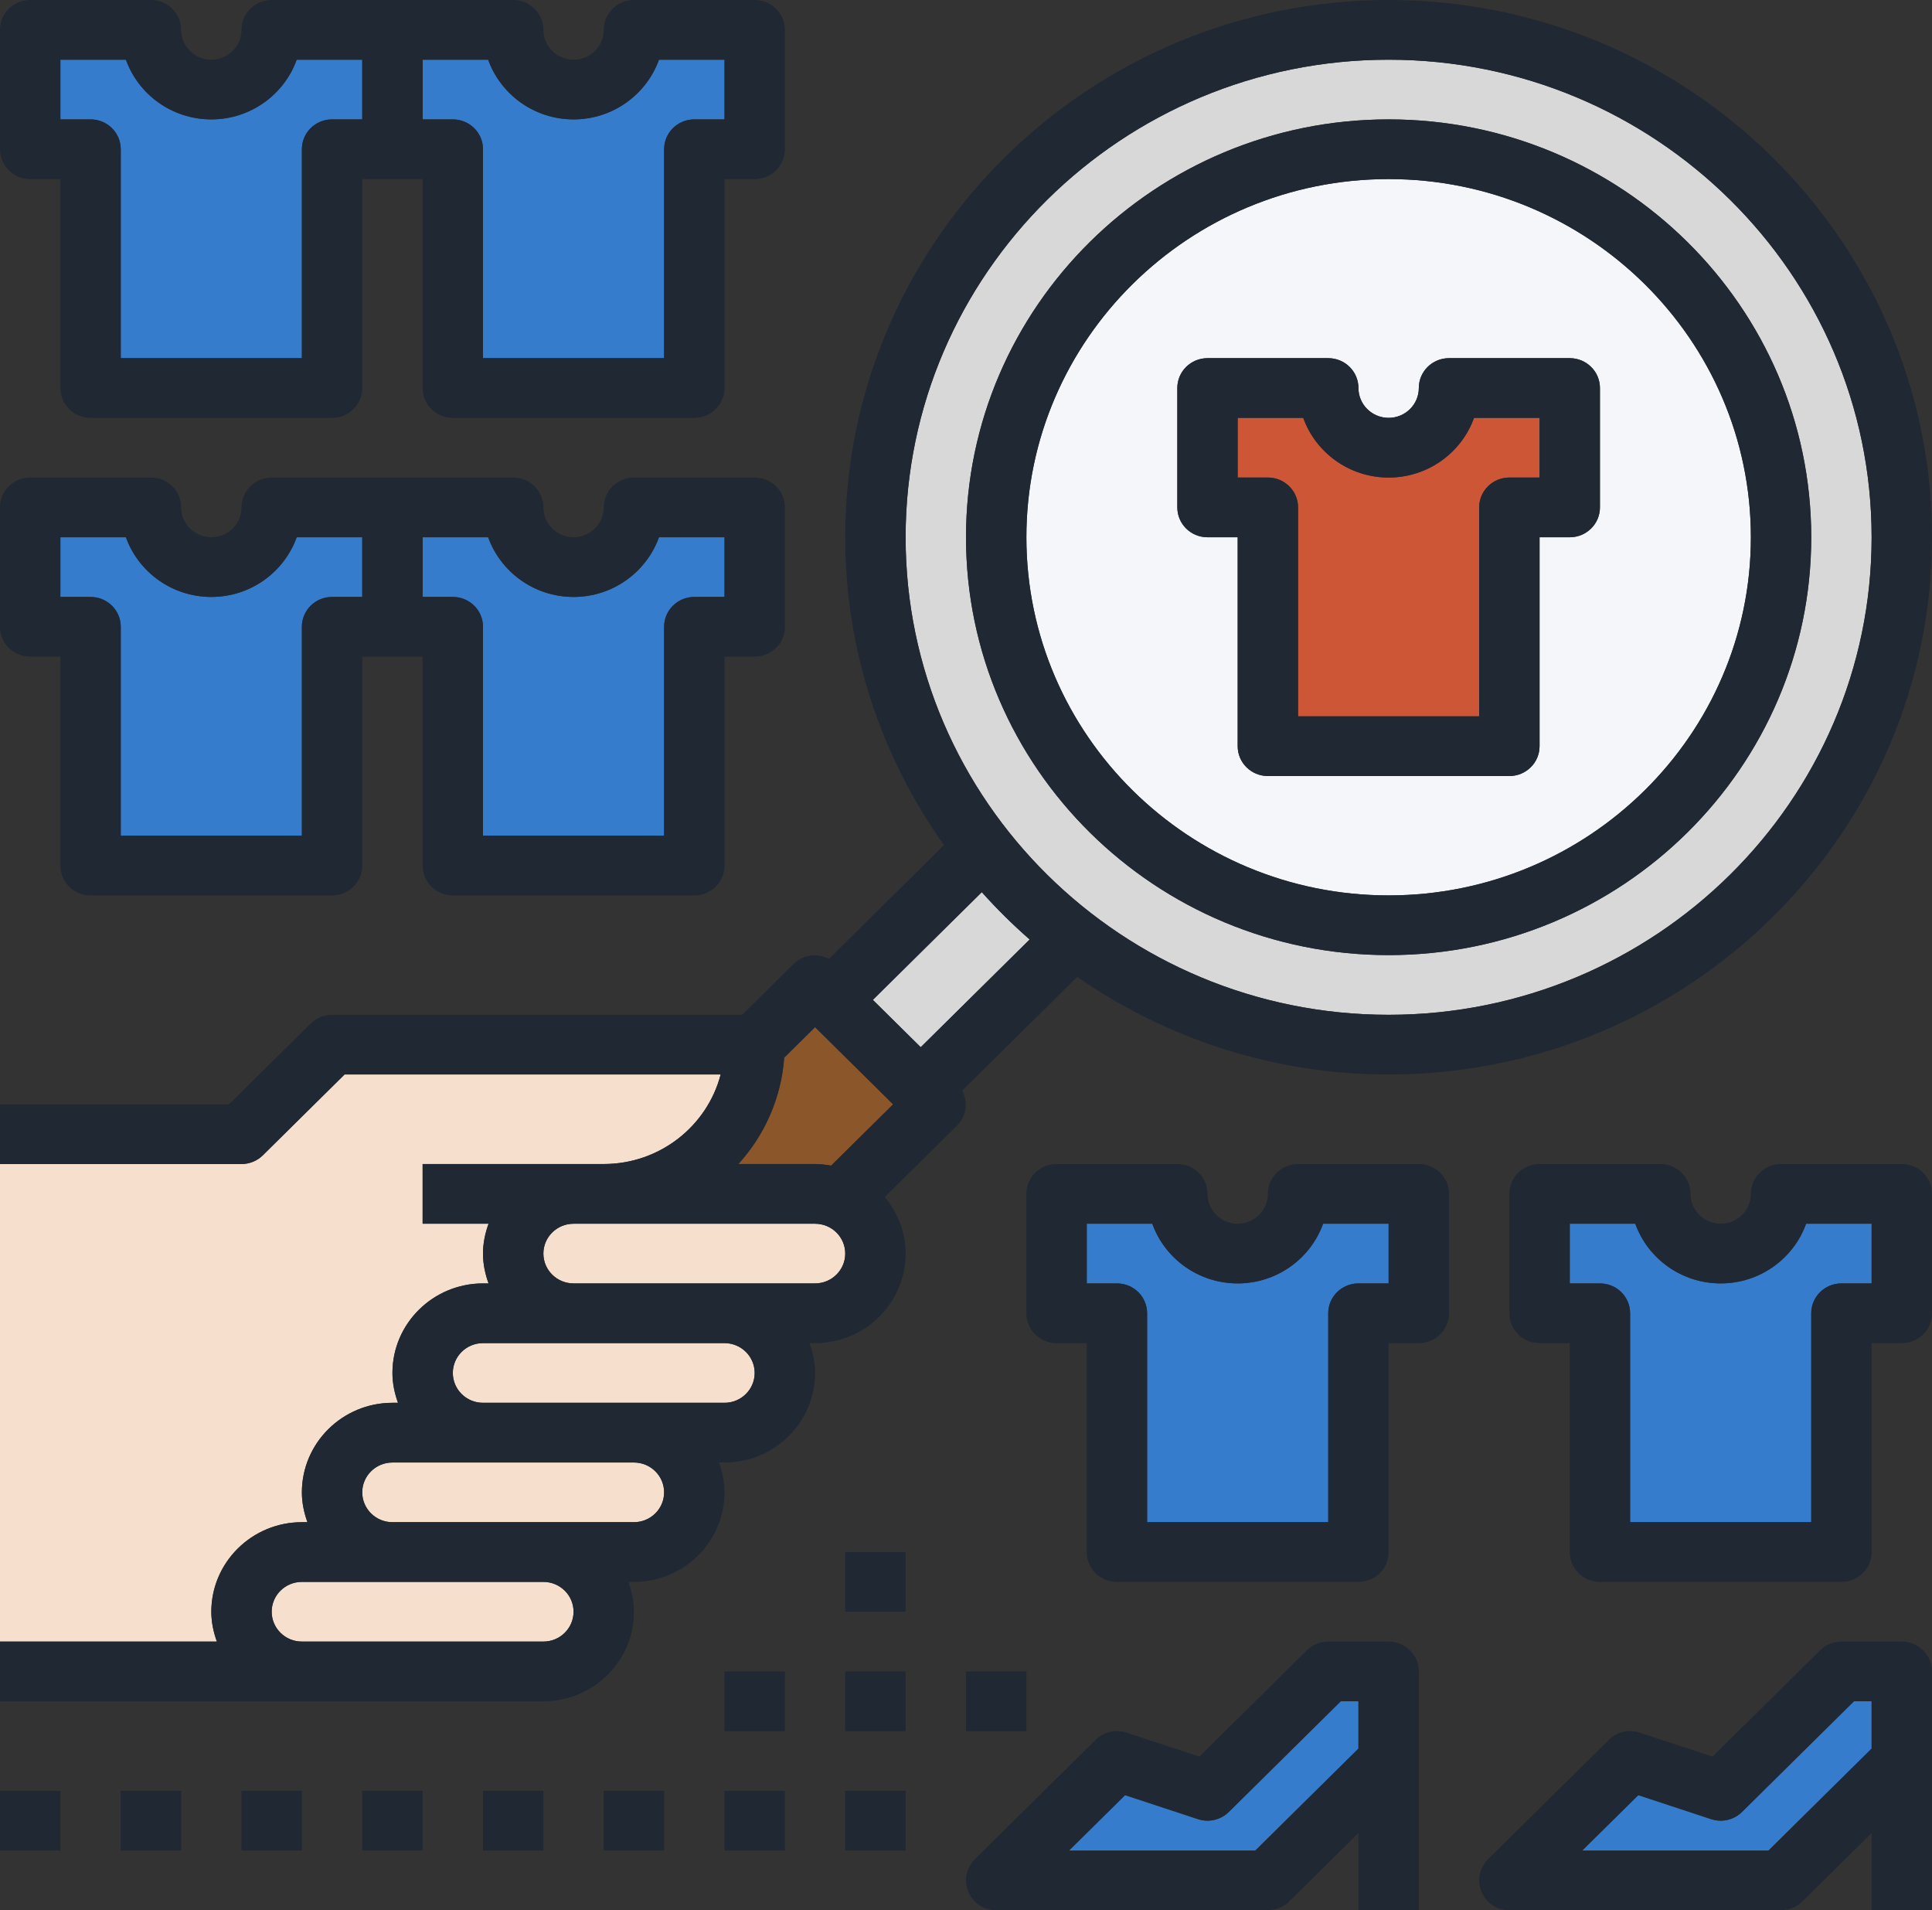 <?xml version="1.0" encoding="UTF-8"?>
<svg width="87px" height="86px" viewBox="0 0 87 86" version="1.1" xmlns="http://www.w3.org/2000/svg" xmlns:xlink="http://www.w3.org/1999/xlink">
    <rect x="0" y="0" width="87" height="86" fill="#333333" stroke="none"/>
    <!-- Generator: Sketch 51.2 (57519) - http://www.bohemiancoding.com/sketch -->
    <title>if_searching-fashion-cloth-ecomerce-shopping_1284230</title>
    <desc>Created with Sketch.</desc>
    <defs></defs>
    <g id="about" stroke="none" stroke-width="1" fill="none" fill-rule="evenodd">
        <g id="Desktop-HD" transform="translate(-670, -1196)" fill-rule="nonzero">
            <g id="Group-10" transform="translate(360, 987)">
                <g id="Group-8" transform="translate(293, 209)">
                    <g id="if_searching-fashion-cloth-ecomerce-shopping_1284230" transform="translate(17, 0)">
                        <path d="M9.516,72.562 C9.516,70.34 11.345,68.531 13.594,68.531 L13.844,68.531 C13.692,68.109 13.594,67.66 13.594,67.188 C13.594,64.965 15.423,63.156 17.672,63.156 L17.922,63.156 C17.77,62.734 17.672,62.285 17.672,61.812 C17.672,59.59 19.502,57.781 21.75,57.781 L22,57.781 C21.848,57.359 21.75,56.91 21.75,56.438 C21.75,55.965 21.848,55.516 22,55.094 L19.031,55.094 L19.031,52.406 L25.828,52.406 L27.188,52.406 C29.716,52.406 31.849,50.692 32.452,48.375 L15.516,48.375 L11.836,52.013 C11.582,52.265 11.237,52.406 10.875,52.406 L0,52.406 L0,73.906 L9.766,73.906 C9.614,73.484 9.516,73.035 9.516,72.562 Z" id="Shape" fill="#F6E0CD"></path>
                        <path d="M21.75,28.219 L21.75,37.625 L29.906,37.625 L29.906,28.219 C29.906,27.476 30.514,26.875 31.266,26.875 L32.625,26.875 L32.625,24.188 L29.674,24.188 C29.112,25.752 27.601,26.875 25.828,26.875 C24.055,26.875 22.544,25.752 21.982,24.188 L19.031,24.188 L19.031,26.875 L20.391,26.875 C21.142,26.875 21.75,27.476 21.75,28.219 Z" id="Shape" fill="#367CCC"></path>
                        <path d="M5.438,28.219 L5.438,37.625 L13.594,37.625 L13.594,28.219 C13.594,27.476 14.201,26.875 14.953,26.875 L16.312,26.875 L16.312,24.188 L13.361,24.188 C12.8,25.752 11.288,26.875 9.516,26.875 C7.743,26.875 6.231,25.752 5.67,24.188 L2.719,24.188 L2.719,26.875 L4.078,26.875 C4.83,26.875 5.438,27.476 5.438,28.219 Z" id="Shape" fill="#367CCC"></path>
                        <path d="M21.75,6.719 L21.75,16.125 L29.906,16.125 L29.906,6.719 C29.906,5.976 30.514,5.375 31.266,5.375 L32.625,5.375 L32.625,2.688 L29.674,2.688 C29.112,4.252 27.601,5.375 25.828,5.375 C24.055,5.375 22.544,4.252 21.982,2.688 L19.031,2.688 L19.031,5.375 L20.391,5.375 C21.142,5.375 21.75,5.976 21.75,6.719 Z" id="Shape" fill="#367CCC"></path>
                        <path d="M5.438,6.719 L5.438,16.125 L13.594,16.125 L13.594,6.719 C13.594,5.976 14.201,5.375 14.953,5.375 L16.312,5.375 L16.312,2.688 L13.361,2.688 C12.8,4.252 11.288,5.375 9.516,5.375 C7.743,5.375 6.231,4.252 5.67,2.688 L2.719,2.688 L2.719,5.375 L4.078,5.375 C4.83,5.375 5.438,5.976 5.438,6.719 Z" id="Shape" fill="#367CCC"></path>
                        <path d="M55.336,81.575 C54.972,81.935 54.433,82.061 53.945,81.899 L50.665,80.819 L48.141,83.312 L56.531,83.312 L61.172,78.725 L61.172,76.594 L60.375,76.594 L55.336,81.575 Z" id="Shape" fill="#367CCC"></path>
                        <path d="M55.734,57.781 C53.962,57.781 52.45,56.658 51.889,55.094 L48.938,55.094 L48.938,57.781 L50.297,57.781 C51.049,57.781 51.656,58.382 51.656,59.125 L51.656,68.531 L59.812,68.531 L59.812,59.125 C59.812,58.382 60.42,57.781 61.172,57.781 L62.531,57.781 L62.531,55.094 L59.58,55.094 C59.019,56.658 57.507,57.781 55.734,57.781 Z" id="Shape" fill="#367CCC"></path>
                        <path d="M62.531,45.688 C74.524,45.688 84.281,36.042 84.281,24.188 C84.281,12.333 74.524,2.688 62.531,2.688 C50.539,2.688 40.781,12.333 40.781,24.188 C40.781,36.042 50.539,45.688 62.531,45.688 Z M62.531,5.375 C73.026,5.375 81.562,13.814 81.562,24.188 C81.562,34.561 73.026,43 62.531,43 C52.037,43 43.5,34.561 43.5,24.188 C43.5,13.814 52.037,5.375 62.531,5.375 Z" id="Shape" fill="#D8D8D8"></path>
                        <path d="M78.445,81.575 C78.081,81.935 77.543,82.061 77.055,81.899 L73.775,80.819 L71.25,83.312 L79.64,83.312 L84.281,78.725 L84.281,76.594 L83.485,76.594 L78.445,81.575 Z" id="Shape" fill="#367CCC"></path>
                        <path d="M44.211,40.166 L39.305,45.016 L41.461,47.147 L46.367,42.297 C45.604,41.631 44.885,40.92 44.211,40.166 Z" id="Shape" fill="#D8D8D8"></path>
                        <path d="M32.625,60.469 L25.828,60.469 L21.75,60.469 C21,60.469 20.391,61.071 20.391,61.812 C20.391,62.554 21,63.156 21.75,63.156 L28.547,63.156 L32.625,63.156 C33.375,63.156 33.984,62.554 33.984,61.812 C33.984,61.071 33.375,60.469 32.625,60.469 Z" id="Shape" fill="#F6E0CD"></path>
                        <path d="M35.314,47.617 C35.179,49.451 34.423,51.115 33.25,52.406 L36.703,52.406 C36.951,52.406 37.191,52.437 37.426,52.479 L40.218,49.719 L36.703,46.244 L35.314,47.617 Z" id="Shape" fill="#8B572A"></path>
                        <path d="M36.703,55.094 L27.188,55.094 L25.828,55.094 C25.078,55.094 24.469,55.696 24.469,56.438 C24.469,57.179 25.078,57.781 25.828,57.781 L32.625,57.781 L36.703,57.781 C37.453,57.781 38.062,57.179 38.062,56.438 C38.062,55.696 37.453,55.094 36.703,55.094 Z" id="Shape" fill="#F6E0CD"></path>
                        <path d="M58.453,22.844 L58.453,32.25 L66.609,32.25 L66.609,22.844 C66.609,22.101 67.217,21.5 67.969,21.5 L69.328,21.5 L69.328,18.812 L66.377,18.812 C65.816,20.377 64.304,21.5 62.531,21.5 C60.759,21.5 59.247,20.377 58.686,18.812 L55.734,18.812 L55.734,21.5 L57.094,21.5 C57.845,21.5 58.453,22.101 58.453,22.844 Z" id="Shape" fill="#CC5636"></path>
                        <path d="M62.531,40.312 C71.526,40.312 78.844,33.079 78.844,24.188 C78.844,15.296 71.526,8.062 62.531,8.062 C53.536,8.062 46.219,15.296 46.219,24.188 C46.219,33.079 53.536,40.312 62.531,40.312 Z M53.016,17.469 C53.016,16.726 53.623,16.125 54.375,16.125 L59.812,16.125 C60.564,16.125 61.172,16.726 61.172,17.469 C61.172,18.21 61.781,18.812 62.531,18.812 C63.282,18.812 63.891,18.21 63.891,17.469 C63.891,16.726 64.498,16.125 65.25,16.125 L70.688,16.125 C71.439,16.125 72.047,16.726 72.047,17.469 L72.047,22.844 C72.047,23.587 71.439,24.188 70.688,24.188 L69.328,24.188 L69.328,33.594 C69.328,34.337 68.72,34.938 67.969,34.938 L57.094,34.938 C56.342,34.938 55.734,34.337 55.734,33.594 L55.734,24.188 L54.375,24.188 C53.623,24.188 53.016,23.587 53.016,22.844 L53.016,17.469 Z" id="Shape" fill="#F4F6FA"></path>
                        <path d="M28.547,65.844 L21.75,65.844 L17.672,65.844 C16.922,65.844 16.312,66.446 16.312,67.188 C16.312,67.929 16.922,68.531 17.672,68.531 L24.469,68.531 L28.547,68.531 C29.297,68.531 29.906,67.929 29.906,67.188 C29.906,66.446 29.297,65.844 28.547,65.844 Z" id="Shape" fill="#F6E0CD"></path>
                        <path d="M24.469,71.219 L17.672,71.219 L13.594,71.219 C12.843,71.219 12.234,71.821 12.234,72.562 C12.234,73.304 12.843,73.906 13.594,73.906 L14.953,73.906 L24.469,73.906 C25.219,73.906 25.828,73.304 25.828,72.562 C25.828,71.821 25.219,71.219 24.469,71.219 Z" id="Shape" fill="#F6E0CD"></path>
                        <path d="M77.484,57.781 C75.712,57.781 74.2,56.658 73.639,55.094 L70.688,55.094 L70.688,57.781 L72.047,57.781 C72.799,57.781 73.406,58.382 73.406,59.125 L73.406,68.531 L81.562,68.531 L81.562,59.125 C81.562,58.382 82.17,57.781 82.922,57.781 L84.281,57.781 L84.281,55.094 L81.33,55.094 C80.769,56.658 79.257,57.781 77.484,57.781 Z" id="Shape" fill="#367CCC"></path>
                        <path d="M48.509,43.98 C52.485,46.74 57.315,48.375 62.531,48.375 C76.023,48.375 87,37.524 87,24.188 C87,10.851 76.023,0 62.531,0 C49.039,0 38.062,10.851 38.062,24.188 C38.062,29.343 39.717,34.118 42.509,38.048 L37.326,43.172 C36.813,42.906 36.173,42.968 35.742,43.394 L33.422,45.688 L14.953,45.688 C14.592,45.688 14.246,45.829 13.992,46.081 L10.312,49.719 L0,49.719 L0,51.062 L0,52.406 L10.875,52.406 C11.237,52.406 11.582,52.265 11.836,52.013 L15.516,48.375 L32.452,48.375 C31.849,50.692 29.716,52.406 27.188,52.406 L25.828,52.406 L19.031,52.406 L19.031,55.094 L22,55.094 C21.848,55.516 21.75,55.965 21.75,56.438 C21.75,56.91 21.848,57.359 22,57.781 L21.75,57.781 C19.502,57.781 17.672,59.59 17.672,61.812 C17.672,62.285 17.77,62.734 17.922,63.156 L17.672,63.156 C15.423,63.156 13.594,64.965 13.594,67.188 C13.594,67.66 13.692,68.109 13.844,68.531 L13.594,68.531 C11.345,68.531 9.516,70.34 9.516,72.562 C9.516,73.035 9.614,73.484 9.766,73.906 L0,73.906 L0,75.25 L0,76.594 L13.594,76.594 L14.953,76.594 L24.469,76.594 C26.717,76.594 28.547,74.785 28.547,72.562 C28.547,72.09 28.449,71.641 28.297,71.219 L28.547,71.219 C30.795,71.219 32.625,69.41 32.625,67.188 C32.625,66.715 32.527,66.266 32.375,65.844 L32.625,65.844 C34.873,65.844 36.703,64.035 36.703,61.812 C36.703,61.34 36.605,60.891 36.453,60.469 L36.703,60.469 C38.952,60.469 40.781,58.66 40.781,56.438 C40.781,55.467 40.42,54.59 39.841,53.892 L43.102,50.669 C43.533,50.243 43.595,49.61 43.326,49.103 L48.509,43.98 Z M40.781,24.188 C40.781,12.333 50.539,2.688 62.531,2.688 C74.524,2.688 84.281,12.333 84.281,24.188 C84.281,36.042 74.524,45.688 62.531,45.688 C50.539,45.688 40.781,36.042 40.781,24.188 Z M24.469,73.906 L14.953,73.906 L13.594,73.906 C12.843,73.906 12.234,73.304 12.234,72.562 C12.234,71.821 12.843,71.219 13.594,71.219 L17.672,71.219 L24.469,71.219 C25.219,71.219 25.828,71.821 25.828,72.562 C25.828,73.304 25.219,73.906 24.469,73.906 Z M28.547,68.531 L24.469,68.531 L17.672,68.531 C16.922,68.531 16.312,67.929 16.312,67.188 C16.312,66.446 16.922,65.844 17.672,65.844 L21.75,65.844 L28.547,65.844 C29.297,65.844 29.906,66.446 29.906,67.188 C29.906,67.929 29.297,68.531 28.547,68.531 Z M32.625,63.156 L28.547,63.156 L21.75,63.156 C21,63.156 20.391,62.554 20.391,61.812 C20.391,61.071 21,60.469 21.75,60.469 L25.828,60.469 L32.625,60.469 C33.375,60.469 33.984,61.071 33.984,61.812 C33.984,62.554 33.375,63.156 32.625,63.156 Z M36.703,57.781 L32.625,57.781 L25.828,57.781 C25.078,57.781 24.469,57.179 24.469,56.438 C24.469,55.696 25.078,55.094 25.828,55.094 L27.188,55.094 L36.703,55.094 C37.453,55.094 38.062,55.696 38.062,56.438 C38.062,57.179 37.453,57.781 36.703,57.781 Z M37.426,52.479 C37.191,52.437 36.951,52.406 36.703,52.406 L33.25,52.406 C34.423,51.115 35.179,49.453 35.314,47.617 L36.703,46.244 L40.218,49.719 L37.426,52.479 Z M41.461,47.147 L39.305,45.016 L44.211,40.166 C44.885,40.92 45.604,41.631 46.367,42.297 L41.461,47.147 Z" id="Shape" fill="#1F2833"></path>
                        <path d="M62.531,43 C73.026,43 81.562,34.561 81.562,24.188 C81.562,13.814 73.026,5.375 62.531,5.375 C52.037,5.375 43.5,13.814 43.5,24.188 C43.5,34.561 52.037,43 62.531,43 Z M62.531,8.062 C71.526,8.062 78.844,15.296 78.844,24.188 C78.844,33.079 71.526,40.312 62.531,40.312 C53.536,40.312 46.219,33.079 46.219,24.188 C46.219,15.296 53.536,8.062 62.531,8.062 Z" id="Shape" fill="#1F2833"></path>
                        <path d="M54.375,24.188 L55.734,24.188 L55.734,33.594 C55.734,34.337 56.342,34.938 57.094,34.938 L67.969,34.938 C68.72,34.938 69.328,34.337 69.328,33.594 L69.328,24.188 L70.688,24.188 C71.439,24.188 72.047,23.587 72.047,22.844 L72.047,17.469 C72.047,16.726 71.439,16.125 70.688,16.125 L65.25,16.125 C64.498,16.125 63.891,16.726 63.891,17.469 C63.891,18.21 63.282,18.812 62.531,18.812 C61.781,18.812 61.172,18.21 61.172,17.469 C61.172,16.726 60.564,16.125 59.812,16.125 L54.375,16.125 C53.623,16.125 53.016,16.726 53.016,17.469 L53.016,22.844 C53.016,23.587 53.623,24.188 54.375,24.188 Z M55.734,18.812 L58.686,18.812 C59.247,20.377 60.759,21.5 62.531,21.5 C64.304,21.5 65.816,20.377 66.377,18.812 L69.328,18.812 L69.328,21.5 L67.969,21.5 C67.217,21.5 66.609,22.101 66.609,22.844 L66.609,32.25 L58.453,32.25 L58.453,22.844 C58.453,22.101 57.845,21.5 57.094,21.5 L55.734,21.5 L55.734,18.812 Z" id="Shape" fill="#1F2833"></path>
                        <path d="M1.359,29.562 L2.719,29.562 L2.719,38.969 C2.719,39.712 3.326,40.312 4.078,40.312 L14.953,40.312 C15.705,40.312 16.312,39.712 16.312,38.969 L16.312,29.562 L17.672,29.562 L19.031,29.562 L19.031,38.969 C19.031,39.712 19.639,40.312 20.391,40.312 L31.266,40.312 C32.017,40.312 32.625,39.712 32.625,38.969 L32.625,29.562 L33.984,29.562 C34.736,29.562 35.344,28.962 35.344,28.219 L35.344,22.844 C35.344,22.101 34.736,21.5 33.984,21.5 L28.547,21.5 C27.795,21.5 27.188,22.101 27.188,22.844 C27.188,23.585 26.578,24.188 25.828,24.188 C25.078,24.188 24.469,23.585 24.469,22.844 C24.469,22.101 23.861,21.5 23.109,21.5 L17.672,21.5 L12.234,21.5 C11.483,21.5 10.875,22.101 10.875,22.844 C10.875,23.585 10.266,24.188 9.516,24.188 C8.765,24.188 8.156,23.585 8.156,22.844 C8.156,22.101 7.549,21.5 6.797,21.5 L1.359,21.5 C0.608,21.5 0,22.101 0,22.844 L0,28.219 C0,28.962 0.608,29.562 1.359,29.562 Z M19.031,24.188 L21.982,24.188 C22.544,25.752 24.055,26.875 25.828,26.875 C27.601,26.875 29.112,25.752 29.674,24.188 L32.625,24.188 L32.625,26.875 L31.266,26.875 C30.514,26.875 29.906,27.476 29.906,28.219 L29.906,37.625 L21.75,37.625 L21.75,28.219 C21.75,27.476 21.142,26.875 20.391,26.875 L19.031,26.875 L19.031,24.188 Z M2.719,24.188 L5.67,24.188 C6.231,25.752 7.743,26.875 9.516,26.875 C11.288,26.875 12.8,25.752 13.361,24.188 L16.312,24.188 L16.312,26.875 L14.953,26.875 C14.201,26.875 13.594,27.476 13.594,28.219 L13.594,37.625 L5.438,37.625 L5.438,28.219 C5.438,27.476 4.83,26.875 4.078,26.875 L2.719,26.875 L2.719,24.188 Z" id="Shape" fill="#1F2833"></path>
                        <path d="M1.359,8.062 L2.719,8.062 L2.719,17.469 C2.719,18.212 3.326,18.812 4.078,18.812 L14.953,18.812 C15.705,18.812 16.312,18.212 16.312,17.469 L16.312,8.062 L17.672,8.062 L19.031,8.062 L19.031,17.469 C19.031,18.212 19.639,18.812 20.391,18.812 L31.266,18.812 C32.017,18.812 32.625,18.212 32.625,17.469 L32.625,8.062 L33.984,8.062 C34.736,8.062 35.344,7.462 35.344,6.719 L35.344,1.344 C35.344,0.601 34.736,0 33.984,0 L28.547,0 C27.795,0 27.188,0.601 27.188,1.344 C27.188,2.086 26.578,2.688 25.828,2.688 C25.078,2.688 24.469,2.086 24.469,1.344 C24.469,0.601 23.861,0 23.109,0 L17.672,0 L12.234,0 C11.483,0 10.875,0.601 10.875,1.344 C10.875,2.086 10.266,2.688 9.516,2.688 C8.765,2.688 8.156,2.086 8.156,1.344 C8.156,0.601 7.549,0 6.797,0 L1.359,0 C0.608,0 0,0.601 0,1.344 L0,6.719 C0,7.462 0.608,8.062 1.359,8.062 Z M19.031,2.688 L21.982,2.688 C22.544,4.252 24.055,5.375 25.828,5.375 C27.601,5.375 29.112,4.252 29.674,2.688 L32.625,2.688 L32.625,5.375 L31.266,5.375 C30.514,5.375 29.906,5.976 29.906,6.719 L29.906,16.125 L21.75,16.125 L21.75,6.719 C21.75,5.976 21.142,5.375 20.391,5.375 L19.031,5.375 L19.031,2.688 Z M2.719,2.688 L5.67,2.688 C6.231,4.252 7.743,5.375 9.516,5.375 C11.288,5.375 12.8,4.252 13.361,2.688 L16.312,2.688 L16.312,5.375 L14.953,5.375 C14.201,5.375 13.594,5.976 13.594,6.719 L13.594,16.125 L5.438,16.125 L5.438,6.719 C5.438,5.976 4.83,5.375 4.078,5.375 L2.719,5.375 L2.719,2.688 Z" id="Shape" fill="#1F2833"></path>
                        <path d="M85.641,52.406 L80.203,52.406 C79.451,52.406 78.844,53.007 78.844,53.75 C78.844,54.492 78.235,55.094 77.484,55.094 C76.734,55.094 76.125,54.492 76.125,53.75 C76.125,53.007 75.517,52.406 74.766,52.406 L69.328,52.406 C68.576,52.406 67.969,53.007 67.969,53.75 L67.969,59.125 C67.969,59.868 68.576,60.469 69.328,60.469 L70.688,60.469 L70.688,69.875 C70.688,70.618 71.295,71.219 72.047,71.219 L82.922,71.219 C83.674,71.219 84.281,70.618 84.281,69.875 L84.281,60.469 L85.641,60.469 C86.392,60.469 87,59.868 87,59.125 L87,53.75 C87,53.007 86.392,52.406 85.641,52.406 Z M84.281,57.781 L82.922,57.781 C82.17,57.781 81.562,58.382 81.562,59.125 L81.562,68.531 L73.406,68.531 L73.406,59.125 C73.406,58.382 72.799,57.781 72.047,57.781 L70.688,57.781 L70.688,55.094 L73.639,55.094 C74.2,56.658 75.712,57.781 77.484,57.781 C79.257,57.781 80.769,56.658 81.33,55.094 L84.281,55.094 L84.281,57.781 Z" id="Shape" fill="#1F2833"></path>
                        <path d="M63.891,52.406 L58.453,52.406 C57.701,52.406 57.094,53.007 57.094,53.75 C57.094,54.492 56.485,55.094 55.734,55.094 C54.984,55.094 54.375,54.492 54.375,53.75 C54.375,53.007 53.767,52.406 53.016,52.406 L47.578,52.406 C46.826,52.406 46.219,53.007 46.219,53.75 L46.219,59.125 C46.219,59.868 46.826,60.469 47.578,60.469 L48.938,60.469 L48.938,69.875 C48.938,70.618 49.545,71.219 50.297,71.219 L61.172,71.219 C61.924,71.219 62.531,70.618 62.531,69.875 L62.531,60.469 L63.891,60.469 C64.642,60.469 65.25,59.868 65.25,59.125 L65.25,53.75 C65.25,53.007 64.642,52.406 63.891,52.406 Z M62.531,57.781 L61.172,57.781 C60.42,57.781 59.812,58.382 59.812,59.125 L59.812,68.531 L51.656,68.531 L51.656,59.125 C51.656,58.382 51.049,57.781 50.297,57.781 L48.938,57.781 L48.938,55.094 L51.889,55.094 C52.45,56.658 53.962,57.781 55.734,57.781 C57.507,57.781 59.019,56.658 59.58,55.094 L62.531,55.094 L62.531,57.781 Z" id="Shape" fill="#1F2833"></path>
                        <path d="M62.531,73.906 L59.812,73.906 C59.451,73.906 59.106,74.047 58.851,74.3 L54.008,79.086 L50.728,78.006 C50.241,77.842 49.7,77.971 49.337,78.33 L43.9,83.705 C43.511,84.089 43.394,84.667 43.605,85.17 C43.813,85.673 44.31,86 44.859,86 L57.094,86 C57.455,86 57.801,85.859 58.055,85.606 L61.172,82.525 L61.172,86 L63.891,86 L63.891,75.25 C63.891,74.507 63.283,73.906 62.531,73.906 Z M61.172,78.725 L56.531,83.312 L48.141,83.312 L50.664,80.82 L53.944,81.9 C54.432,82.063 54.972,81.935 55.335,81.576 L60.375,76.594 L61.172,76.594 L61.172,78.725 Z" id="Shape" fill="#1F2833"></path>
                        <path d="M85.641,73.906 L82.922,73.906 C82.56,73.906 82.215,74.047 81.961,74.3 L77.117,79.086 L73.837,78.006 C73.351,77.842 72.809,77.971 72.447,78.33 L67.009,83.705 C66.62,84.089 66.503,84.667 66.714,85.17 C66.922,85.673 67.42,86 67.969,86 L80.203,86 C80.565,86 80.91,85.859 81.164,85.606 L84.281,82.525 L84.281,86 L87,86 L87,75.25 C87,74.507 86.392,73.906 85.641,73.906 Z M84.281,78.725 L79.64,83.312 L71.25,83.312 L73.773,80.82 L77.053,81.9 C77.541,82.063 78.081,81.935 78.444,81.576 L83.485,76.594 L84.281,76.594 L84.281,78.725 Z" id="Shape" fill="#1F2833"></path>
                        <rect id="Rectangle-path" fill="#1F2833" x="38.062" y="80.625" width="2.719" height="2.688"></rect>
                        <rect id="Rectangle-path" fill="#1F2833" x="32.625" y="80.625" width="2.719" height="2.688"></rect>
                        <rect id="Rectangle-path" fill="#1F2833" x="27.188" y="80.625" width="2.719" height="2.688"></rect>
                        <rect id="Rectangle-path" fill="#1F2833" x="43.5" y="75.25" width="2.719" height="2.688"></rect>
                        <rect id="Rectangle-path" fill="#1F2833" x="38.062" y="75.25" width="2.719" height="2.688"></rect>
                        <rect id="Rectangle-path" fill="#1F2833" x="38.062" y="69.875" width="2.719" height="2.688"></rect>
                        <rect id="Rectangle-path" fill="#1F2833" x="32.625" y="75.25" width="2.719" height="2.688"></rect>
                        <rect id="Rectangle-path" fill="#1F2833" x="21.75" y="80.625" width="2.719" height="2.688"></rect>
                        <rect id="Rectangle-path" fill="#1F2833" x="16.312" y="80.625" width="2.719" height="2.688"></rect>
                        <rect id="Rectangle-path" fill="#1F2833" x="10.875" y="80.625" width="2.719" height="2.688"></rect>
                        <rect id="Rectangle-path" fill="#1F2833" x="5.438" y="80.625" width="2.719" height="2.688"></rect>
                        <rect id="Rectangle-path" fill="#1F2833" x="0" y="80.625" width="2.719" height="2.688"></rect>
                    </g>
                </g>
            </g>
        </g>
    </g>
</svg>